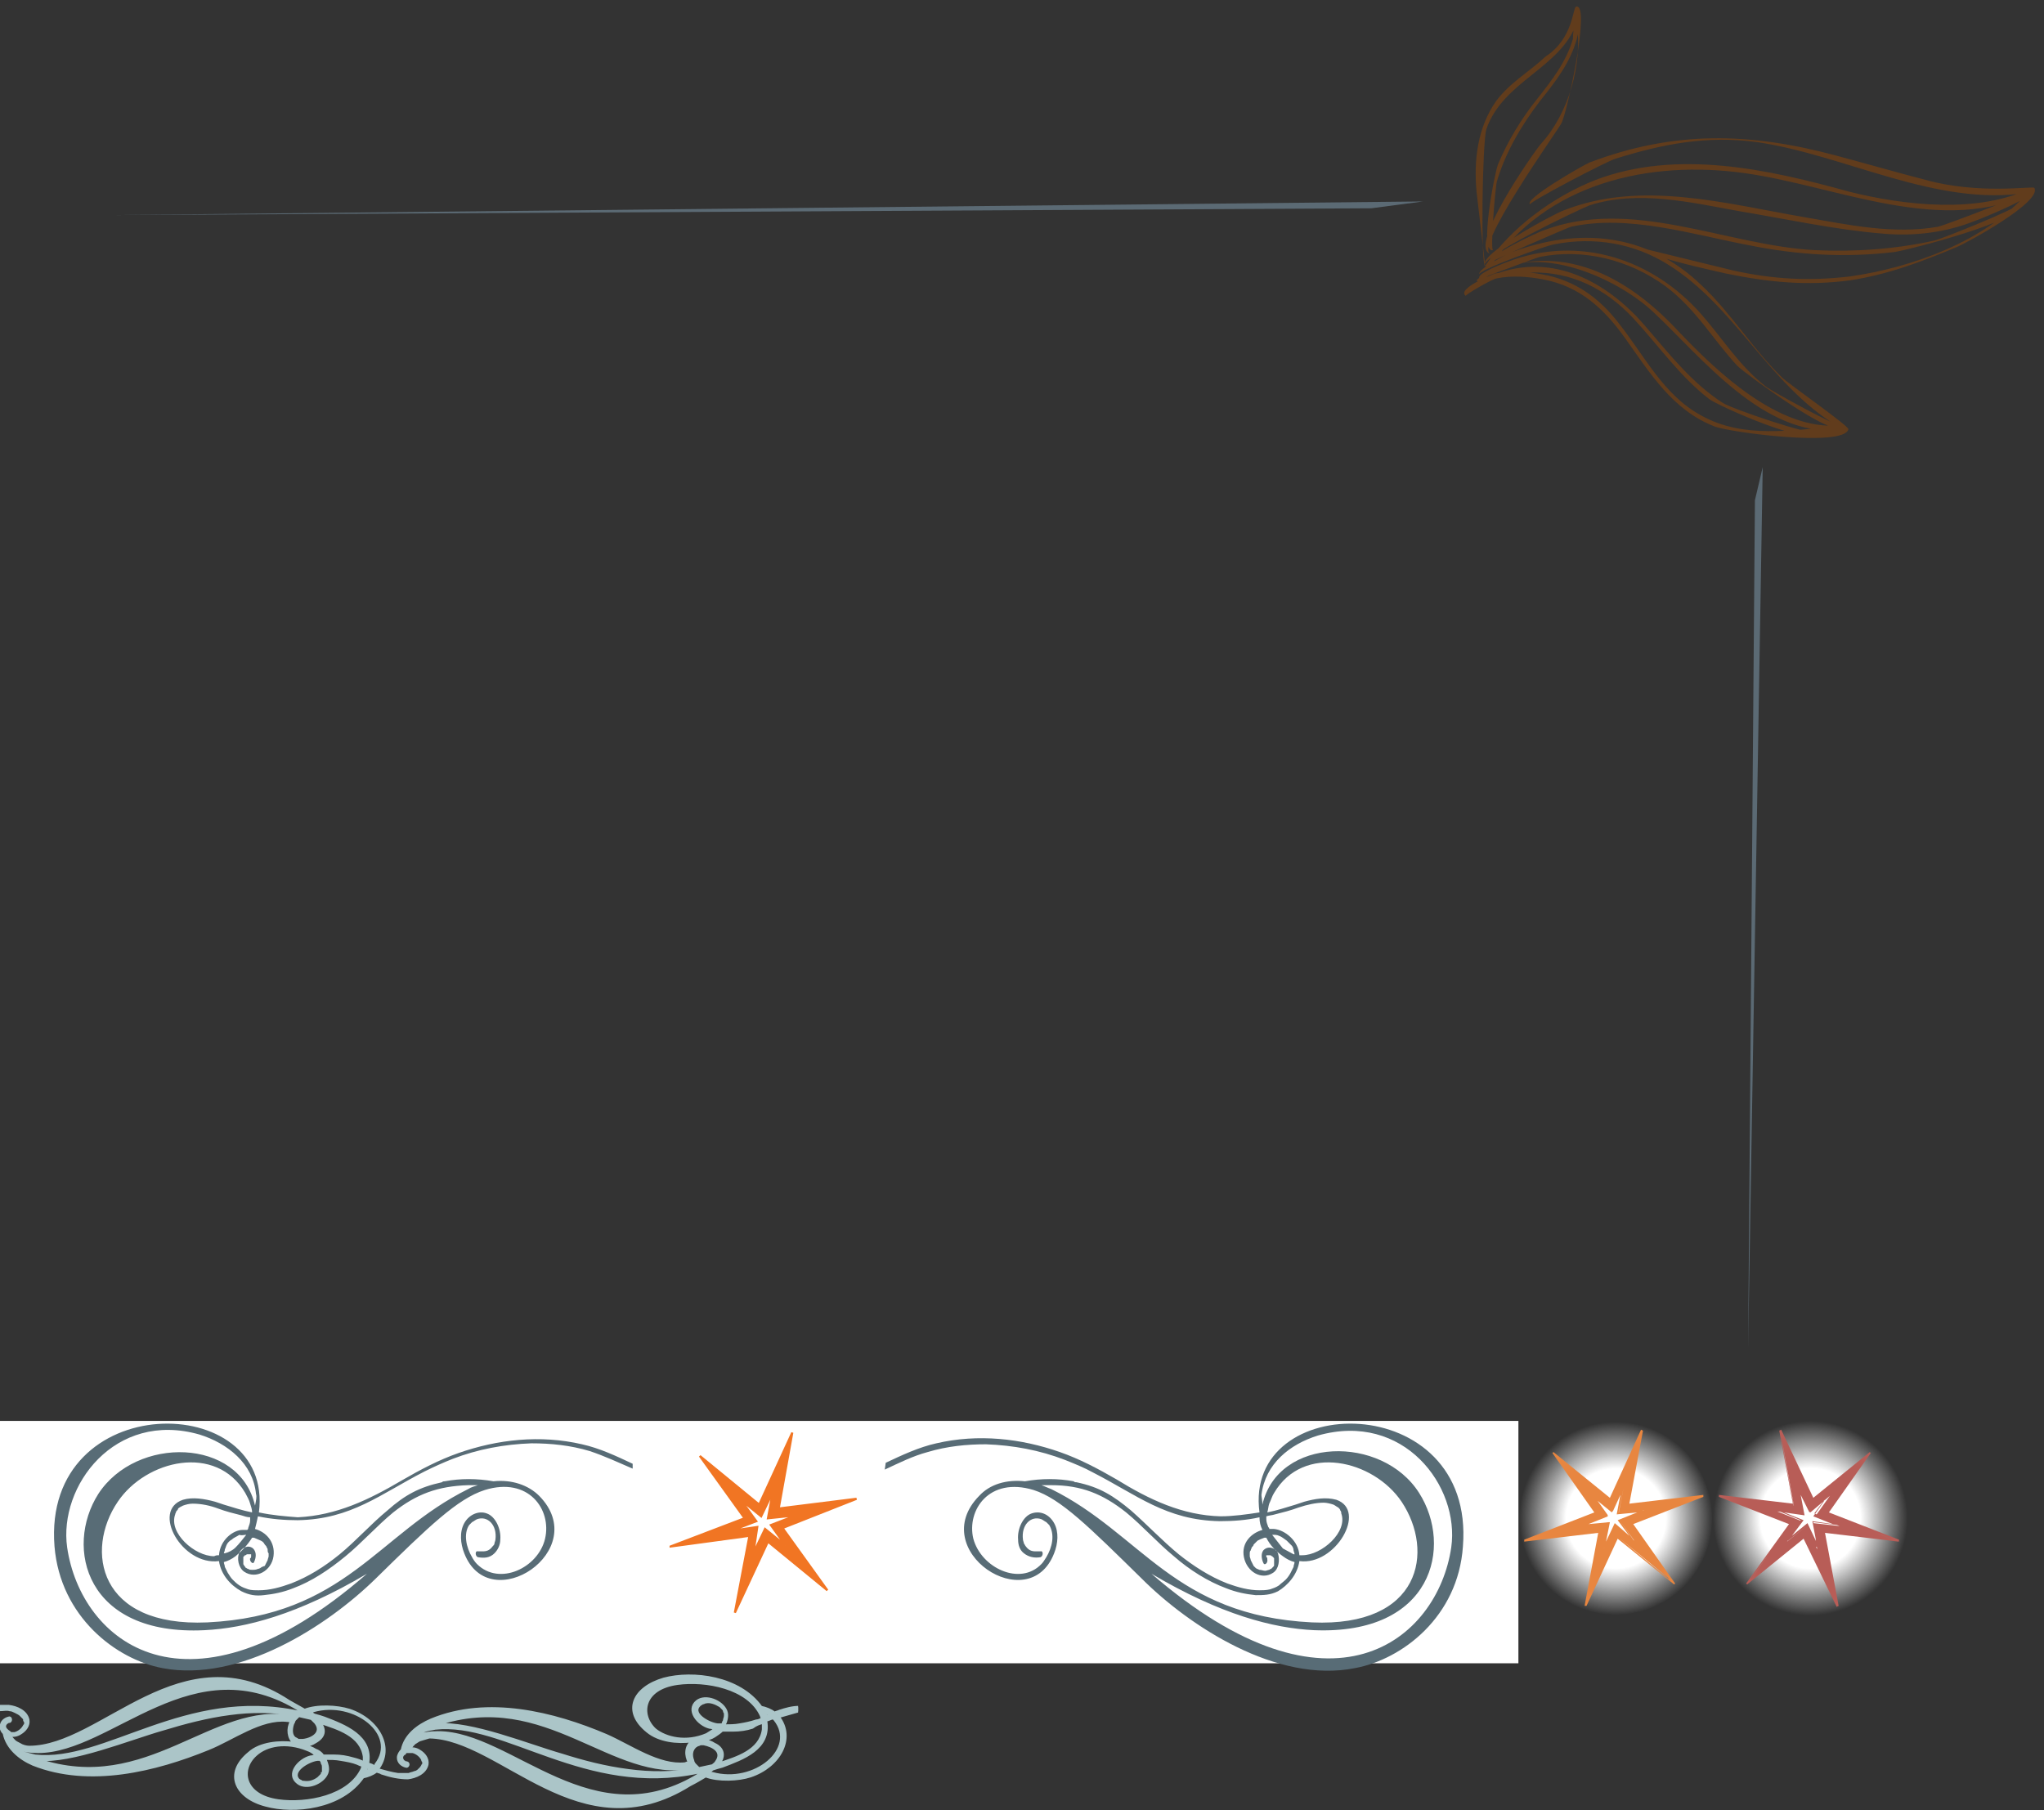 <?xml version="1.0" encoding="utf-8"?><!DOCTYPE svg PUBLIC "-//W3C//DTD SVG 1.1//EN" "http://www.w3.org/Graphics/SVG/1.1/DTD/svg11.dtd"><svg width="210" height="186" viewBox="0 0 210 186" xmlns="http://www.w3.org/2000/svg" xmlns:xlink="http://www.w3.org/1999/xlink"><rect x="0" y="0" width="210" height="186" fill="#333333" stroke="none"/><svg viewBox="29 5 82 14" enable-background="new 29 5 82 14" width="82" height="14" id="scroll" y="172"><path fill="none" d="M104.3 6.6c-.2-.1-.3-.2-.5-.2-.2-.1-.4-.1-.6-.2.1.3.2.5.3.8.3-.1.5-.3.8-.4zM0 8.8c0 .1 0 .1 0 0v-.1.1z"/><path fill="#ABC5C8" stroke="#ABC5C8" stroke-width=".25" stroke-miterlimit="10" d="M109.1 8.8c-.2.1-.4.1-.5.2-.4-.3-.9-.5-1.4-.6-2.2-3.1-7-3.7-10-2.9-3.1.9-4.3 3.3-1.7 5.4 1.2 1 3.1 1.2 4.6 1-.7.5-.7 1.5-.3 2.2-.1 0-.2 0-.4.1-2.7.3-5.6-1.8-8.1-2.9-5.4-2.3-12.2-4-18-1.6-1.4.6-2.7 1.6-3 3.1-.2.2-.4.5-.4.8 0 .5.4.8.8.9.2.1.4-.3.1-.4h-.1c-.1 0-.1-.1-.2-.1l-.1-.1c-.2-.3-.1-.5.1-.7.1 0 .1 0 .1-.1 0 0 .1-.1.2-.1h.6c.4.1.8.4 1 .8 0 .1 0 .1.1.2v.2c0 .1 0 .1-.1.2 0 .1-.1.1-.1.2l-.3.3c-.1.1-.3.2-.4.2-.2.1-.4.1-.6.2h-1.1c-.7-.1-1.4-.3-2.1-.5 1.7-2.2.1-5.1-2.9-6.1-1.3-.4-3.3-.5-4.6 0-.5-.3-1.1-.6-1.6-.9C47.6.5 39.5 12.5 32 12.5c-.3 0-.7-.1-1-.3-.2-.1-.4-.2-.5-.3-.1-.1-.3-.3-.5-.6.4.1.8 0 1.1-.2.5-.3.9-.8.8-1.4-.2-.9-1.2-1.3-2-1.4H29v.4c.3 0 .7-.1 1 0 .2 0 .4.1.6.2.2.1.4.2.5.3l.3.3c.1.1.1.1.1.2s0 .1.1.2v.2c0 .1 0 .1-.1.2-.2.4-.6.7-1 .8h-.3c-.1 0-.2 0-.2-.1-.3-.2-.7-.5-.4-.9l.1-.1c.1 0 .1-.1.2-.1h.1c.2-.1.1-.5-.1-.4-.4.1-.8.4-.8.9v.1c0 .2.1.4.3.6.3 1.5 1.6 2.6 3 3.2 5.8 2.3 12.6.6 18-1.6 2.5-1 5.4-3.2 8.1-2.9.1 0 .2 0 .4.1-.4.7-.3 1.7.3 2.2-1.5-.2-3.5 0-4.6 1-2.6 2.1-1.4 4.6 1.7 5.4 2.9.8 7.8.3 10-2.9.5-.1 1-.3 1.4-.6.2.1.4.1.5.2.9.3 1.8.5 2.7.5.8-.1 1.8-.5 2-1.4.1-.6-.3-1.1-.8-1.4-.3-.2-.7-.3-1-.2.2-.3.4-.5.5-.6.2-.1.3-.2.5-.3.3-.1.7-.2 1-.3 7.4.1 15.5 12 26.8 4.9.6-.3 1.1-.6 1.6-.9 1.3.5 3.4.4 4.6 0 3-1 4.6-3.9 2.9-6.1l2.1-.6v-.4c-.7 0-1.4.2-2 .4zm-77.7 4.3c-.2-.1-.5-.2-.7-.4l-.2-.2c.7.4 1.6.5 2.4.5 7.6 0 15.9-11.2 27-4.2-.1 0-.1.1-.2.1-11.7-2.5-19.9 5.3-27.1 4.5l-1.2-.3zm1.5.7c3.5.3 9.3-2.1 12.8-3.1 2.3-.7 4.6-1.3 6.9-1.6 2.2-.3 4.5-.3 6.7.1l-.2.2c-8.2-1.6-14.9 8.2-26.2 4.4zm26.2-3.7c.1-.1.1-.3.2-.4l.3-.3.1-.1c.4.1.9.2 1.3.3l.4.4c.8 1-.3 1.7-1.3 1.8h-.3c-.1 0-.2 0-.3-.1-.1 0-.1-.1-.2-.1-.4-.3-.4-.9-.2-1.5zm7.1 4.6c-1.3 2.9-5.7 3.7-8.6 3.3-3.6-.5-4-3.2-2.3-4.7 1.1-1 3.1-1.4 5.3-.5.3.1.6.3.8.5l.1.1c-.2 0-.4.1-.6.1-1.2.3-2.5 1.8-1.3 2.7.9.7 2.6 0 3-1 .2-.5 0-1-.2-1.5.5 0 1.1 0 1.6.1.6.1 1.2.2 1.7.4.2.1.4.2.6.2-.1.2-.1.2-.1.3zm-4.6-.9h.3c.1.1.2.3.2.4.1.1.1.3.1.5v.3c0 .1 0 .2-.1.2 0 .1-.1.2-.1.2l-.3.3c-.4.3-.9.5-1.5.4-.1 0-.2 0-.3-.1-.1 0-.1-.1-.2-.1-.9-.9 1-2 1.9-2.1zm4.8.3c-.4-.2-.7-.3-1.1-.4-.7-.2-1.3-.3-2-.3h-1.1c-.2-.3-.5-.5-.8-.6-.3-.2-.6-.3-1-.4.4-.1.7-.2 1-.4.9-.5 1.1-1.2.5-2 1.8.6 4.2 1.3 4.5 3.5v.6c0-.1 0-.1 0 0zm.4.8c-.1 0-.2.1-.3.1.1-.1.1-.3.2-.4.2.1.3.1.5.2-.2.1-.3.1-.4.1zm.7-.4c-.1 0-.2-.1-.2-.1-.2-.1-.3-.1-.5-.2.5-2.8-2.4-3.9-4.5-4.7-.3-.1-.6-.2-1-.3-.2-.1-.3-.2-.5-.3.1 0 .3 0 .4-.1 4.2-1.2 8.8 2.4 6.4 5.5 0 .1-.1.2-.1.2zm40.4-5.4c.1 0 .2.1.3.1-.2.1-.3.1-.5.2 0-.2-.1-.3-.2-.5.1.1.2.1.4.2zm-.5.9v.7c-.3 2.2-2.7 2.9-4.5 3.5.6-.8.4-1.6-.5-2-.3-.2-.6-.3-1-.4.3-.1.7-.2 1-.4.3-.2.6-.4.8-.6h1.1c.7 0 1.4-.1 2-.3.4-.3.7-.4 1.1-.5zm-4.7.2c-.9-.1-2.9-1.2-1.7-2.1.1 0 .1-.1.2-.1s.2-.1.3-.1c.5-.1 1 .1 1.5.4l.3.3c.1.1.1.2.1.2 0 .1.1.2.1.2v.3c0 .2-.1.3-.1.5-.1.1-.1.3-.2.4h-.5zm-6.4.5C94.7 9.2 95 6.5 98.6 6c2.9-.4 7.3.4 8.6 3.3 0 .1.1.2.1.3-.2.1-.4.2-.6.2-.6.2-1.1.3-1.7.4-.5.1-1.1.1-1.6.1.2-.4.4-1 .2-1.5-.4-1-2.1-1.7-3-1-1.1.9.1 2.4 1.3 2.7.2 0 .4.1.6.1l-.1.1c-.3.2-.5.3-.8.5-2.1.9-4.2.4-5.3-.5zm3.8 3.9c.1.1.1.2.2.2-2.2.4-4.5.4-6.7.1-2.4-.3-4.7-.9-6.9-1.6-3.5-1-9.3-3.4-12.8-3.1 11.3-3.8 18 6 26.2 4.4zM74 11c-.8 0-1.7.1-2.4.5l.2-.2c.2-.2.4-.3.7-.4.4-.2.8-.2 1.2-.3 7.2-.8 15.4 7 27.1 4.5.1 0 .1.1.2.1-11.1 7-19.4-4.2-27-4.2zm26.8 3.7l-.1-.1-.3-.3c-.1-.1-.2-.3-.2-.4-.2-.5-.2-1.1.3-1.5.1 0 .1-.1.2-.1s.2-.1.3-.1h.3c1 .2 2 .8 1.3 1.8-.1.2-.3.3-.4.4-.5.1-.9.2-1.4.3zm1.4.5c-.1 0-.3 0-.4-.1.2-.1.3-.2.4-.3.3-.1.6-.2 1-.3 2.1-.8 5-1.8 4.5-4.7.2-.1.3-.1.5-.2.1 0 .2-.1.2-.1l.2.2c2.4 3-2.1 6.7-6.4 5.5z"/></svg><svg viewBox="15 15 20 20" enable-background="new 15 15 20 20" width="20" height="20" id="star-corner-orange" x="156" y="146"><radialGradient id="ba" cx="25.021" cy="26.979" r="9.938" gradientTransform="matrix(1 0 0 -1 0 52)" gradientUnits="userSpaceOnUse"><stop offset=".515" stop-color="#fff"/><stop offset="1" stop-color="#fff" stop-opacity="0"/></radialGradient><circle fill="url(#ba)" cx="25" cy="25" r="9.9"/><path fill="#E88640" d="M15.6 27.3l7.3-2.8-4.4-6.2 5.9 4.8 3.3-7.1-1.4 7.6 7.7-.9-7.3 2.8 4.4 6.2-5.9-4.8-3.3 7.1 1.4-7.6-7.7.9zm8.2.8l1.1-2.4 2 1.6-1.5-2.1 2.5-1-2.6.3.5-2.6-1.1 2.4-2-1.7 1.5 2.1-2.5 1 2.6-.3-.5 2.7zM22 34h-.2l1.4-7.5-7.6.9v-.2l7.2-2.8-4.3-6.1.1-.1 5.8 4.7 3.2-7 .2.1-1.4 7.5 7.6-.9v.2l-7.2 2.8 4.3 6.1-.1.1-5.8-4.7L22 34zm1.4-7.7l-1.3 7 3-6.5.1.1 5.3 4.4-4.1-5.7 6.7-2.6-7.1.9 1.3-7-3 6.5-5.3-4.6 4.1 5.7-6.7 2.6 7-.8zm.5 1.8l-.2-.1.4-2.5-2.5.3v-.2l2.4-1-1.5-2 .1-.1 1.9 1.6 1.1-2.3.2.1-.5 2.5 2.5-.3v.2l-2.4.9 1.4 2-.1.1-1.7-1.5-1.1 2.3zm.5-2.7l-.4 2 .9-1.9 1.5 1.3-1.2-1.6 2-.8-2.1.2.4-2.1-.9 1.9-1.6-1.3 1.2 1.7-2 .8 2.2-.2z"/></svg><svg viewBox="15 15 20 20" enable-background="new 15 15 20 20" width="20" height="20" id="star-corner-red" x="176" y="146"><radialGradient id="ca" cx="25" cy="27" r="9.995" gradientTransform="matrix(1 0 0 -1 0 52)" gradientUnits="userSpaceOnUse"><stop offset=".515" stop-color="#fff"/><stop offset="1" stop-color="#fff" stop-opacity="0"/></radialGradient><circle fill="url(#ca)" cx="25" cy="25" r="10"/><path fill="#B85D57" d="M26.3 26.4l1.4 7.7-3.3-7.1-5.9 4.8 4.4-6.2-7.3-2.8 7.7.9-1.4-7.7 3.3 7.1 5.9-4.8-4.4 6.2 7.3 2.9-7.7-1zm-1-.9l2.7.3-2.5-1 1.5-2.1-2 1.7-1.2-2.4.5 2.6-2.7-.3 2.5 1-1.5 2.1 2-1.6 1.1 2.4-.4-2.7zM24.3 27.1l-5.8 4.7-.1-.1 4.4-6.1-7.2-2.8v-.2l7.6.9-1.4-7.5.2-.1 3.3 7 5.8-4.7.1.1-4.3 6.1 7.2 2.8v.2l-7.6-.9 1.4 7.5-.2.1-3.4-7zm9 0l-6.8-2.6 4.1-5.7-5.5 4.5-3.1-6.6 1.3 7.1-7.1-.9 6.8 2.6-4.1 5.7 5.4-4.4.1-.1 3.1 6.6-1.3-7.1 7.1.9zm-8.7-1.3l-1.9 1.5-.1-.1 1.4-2-2.4-1V24l2.5.3-.5-2.5.2-.1 1.1 2.3 1.9-1.6.1.1-1.5 2 2.4 1v.2l-2.5-.3.4 2.5-.2.1-.9-2.2zm2.7-.2l-2-.8 1.2-1.7-1.6 1.3-.9-1.8.4 2.1-2.1-.3 2 .8-1.2 1.6 1.6-1.3.9 1.9-.4-2.1 2.1.3z"/></svg><svg width="156" height="26" viewBox="0 0 156 26" id="top-flourish" y="146"><path fill-rule="evenodd" clip-rule="evenodd" fill="#fff" d="M0 0h156v24.9H0z"/><g><path fill-rule="evenodd" clip-rule="evenodd" fill="#586C76" d="M130.3 14.2zm-.9-4.8c-1.3.2-2.7.4-4 .4-3.9-.1-7.3-1.7-10.7-3.8-1.9-1.1-3.8-2.1-5.8-2.8-4-1.4-8.4-1.9-12.7-.9-1.8.4-3.5 1.2-5.2 2l-.1.7c1.5-.7 2.9-1.4 4.4-1.8 2-.6 4-.8 6-.8 2.8.1 5.5.6 8.1 1.6 1 .4 2 .8 2.9 1.3 4.5 2.3 7.5 4.9 13 5 1.4 0 2.8-.1 4.1-.4 0 .5.1.9.3 1.3-1.1.3-2.2 1.3-1.9 2.8.3 1.5 1.8 2.4 3 1.6.6-.4.7-1.3.5-2-.2-.5-.9-.8-1.4-.4-.4.3-.3 1-.1 1.4.1.3.5 0 .4-.4 0-.1 0-.2-.1-.2v-.2h.4c.1 0 .1.1.2.1l.1.1.1.1v.7c0 .1 0 .1-.1.2l-.1.1-.1.1c-.1 0-.2.1-.2.1-.1 0-.3.1-.4.1-.2 0-.4-.1-.6-.1-.2-.1-.3-.1-.4-.2l-.2-.2-.3-.6c0-.1-.1-.3-.1-.4v-.3c0-.1 0-.2.1-.3 0-.1.1-.2.1-.3.1-.1.2-.2.2-.3l.4-.4c.2-.1.4-.2.7-.3h.2c.4.8 1 1.4 1.7 1.9.4.3.8.5 1.2.6 0 .2-.1.3-.1.5l-.3.6c-.1.2-.3.5-.5.7-.2.2-.5.4-.7.6-.3.2-.6.3-.9.4-.4.1-.8.1-1.1.1-1.1 0-2.2-.3-3.3-.7-1.8-.7-3.5-1.8-5-3-1.7-1.4-3.2-3-4.9-4.5-1.8-1.5-3.2-2.4-5.6-2.9-.1 0-.2 0-.3-.1-1.6-.3-3.3-.3-5 0-1.9-.2-3.6.3-4.7 1.5-5.5 5.6 5.1 12.6 7.7 5.9.4-1 .5-2.2 0-3.1-.5-.9-1.4-1.3-2.3-1-.9.3-1.5 1.6-1.4 2.7 0 .6.2 1.1.6 1.4.5.4 1.1.5 1.7.4.3-.1.3-.7 0-.6h-.5c-.4 0-.7-.1-1-.5-.1-.1-.1-.2-.2-.3 0-.1-.1-.3-.1-.4-.2-1.5.8-2.5 1.9-2.1.2.1.3.2.5.3l.3.3c.6 1 .3 2.3-.3 3.3-.2.3-.3.5-.5.7-2.2 2.3-6.2.4-7-2.6-.7-2.9 1.6-6.4 6.2-5 2.8.9 5.7 3.8 11.1 9.1 4.9 4.9 13.9 10.8 21.9 9.2 4.9-.9 10.6-5.3 11.1-12.5 1.3-16.3-22.6-16.1-20.9-3.5zm4.1 5c-.2 1.4-1.2 2.5-2.2 3.1-.8.4-1.5.4-2.3.4-1-.1-2-.3-3-.7-1.9-.7-3.8-1.9-5.4-3.3-1.7-1.4-3.2-3.1-4.9-4.5-2.4-1.9-4.6-2.8-7.7-2.8h-1c.3.1.7.3 1 .4 9.3 4.6 12.6 13 26.8 13.7 11.2.5 12.6-7.3 9.2-12.4-2.9-4.3-10.1-6-13.1-.9-.2.3-.3.7-.5 1.1-.1.3-.1.6-.2.9 1-.2 1.9-.5 2.9-.8l.9-.3c1.1-.3 2.2-.5 3.3-.2 3.2 1.1-.1 6.8-3.8 6.3zm0-.6c-.1-1.5-1.5-2.6-2.6-2.7h-.5c0-.1 0-.1-.1-.2-.1-.3-.2-.5-.2-.8v-.3c.3-.1.6-.1.9-.2.8-.2 1.6-.4 2.4-.7.9-.3 1.8-.5 2.6-.5.3 0 .7.1 1 .2.2.1.3.2.5.3.1.1.2.2.2.3.1.1.1.2.1.3.7 1.9-2 4.3-4 4.3h-.3zm-2.8-2.1c.3 0 .5 0 .7.1.3.1.5.3.8.5l.5.5c.1.1.2.3.2.5 0 .1.1.2.1.4h-.1c-.4-.2-.7-.4-1.1-.6-.4-.5-.7-.9-1.1-1.4zm-1-3.1c1.6-7 12.3-7.2 16.1-1.2 3.5 5.5 1.4 14.6-10.8 14.1-4.2-.2-9.6-1.6-16.7-5.8 18.5 16 29.4 6.8 30.8-2.7.9-6.3-4.9-14-13.7-11.5-2.9.9-5.4 2.9-5.8 6.1 0 .2.1.6.1 1z"/><path fill-rule="evenodd" clip-rule="evenodd" fill="#586C76" d="M25.7 14.2zm.9-4.8c1.6-12.6-22.3-12.8-21 3.5.6 7.2 6.3 11.6 11.1 12.5 7.9 1.5 16.9-4.3 21.9-9.2C44.1 10.8 47 8 49.8 7.1c4.5-1.4 6.9 2 6.2 5-.7 3-4.7 4.9-7 2.6-.2-.2-.4-.5-.5-.7-.6-1-.9-2.4-.3-3.3l.3-.3c.2-.1.3-.2.5-.3 1.1-.4 2.1.6 1.9 2.1 0 .1-.1.3-.1.4 0 .1-.1.2-.2.3-.3.4-.6.5-1 .5h-.5c-.3-.1-.3.5 0 .6.6.1 1.2.1 1.7-.4.3-.3.6-.8.6-1.4.1-1.1-.5-2.4-1.4-2.7-.8-.3-1.8.1-2.3 1-.5.9-.4 2.1 0 3.1 2.6 6.7 13.2-.3 7.7-5.9-1.1-1.1-2.8-1.7-4.7-1.5-1.7-.3-3.4-.3-5 0-.1 0-.2 0-.3.1-2.3.5-3.8 1.3-5.6 2.9-1.7 1.4-3.2 3.1-4.9 4.5-1.6 1.3-3.2 2.3-5 3-1.1.4-2.2.7-3.3.7-.4 0-.8 0-1.1-.1-.3-.1-.6-.2-.9-.4-.3-.2-.5-.4-.7-.6-.2-.2-.3-.4-.5-.7l-.3-.6c0-.2-.1-.3-.1-.5.4-.1.8-.3 1.2-.6.6-.5 1.2-1.1 1.7-1.9h.2c.2.1.5.2.7.3.2.1.3.2.4.4.1.1.2.2.2.3.1.1.1.2.1.3 0 .1 0 .2.1.3v.3c0 .1-.1.3-.1.4l-.3.6c-.1 0-.2.1-.3.1-.1.1-.3.2-.4.2-.2.1-.4.1-.6.1-.1 0-.3 0-.4-.1-.1 0-.2-.1-.2-.1-.1 0-.1-.1-.1-.1l-.1-.1c0-.1-.1-.1-.1-.2V14s0-.1.1-.1c0-.1.1-.1.1-.1.1 0 .1-.1.2-.1h.4v.2c0 .1 0 .2-.1.2-.1.3.3.7.4.4.2-.4.3-1-.1-1.4-.5-.4-1.1-.1-1.4.4-.3.6-.1 1.6.5 2 1.2.8 2.8-.1 3-1.6.2-1.5-.8-2.5-1.9-2.8.1-.4.2-.8.3-1.3 1.4.3 2.8.4 4.1.4 5.5-.1 8.5-2.7 13-5 1-.5 1.9-.9 2.9-1.3 2.6-1 5.3-1.5 8.1-1.6 2 0 4 .2 6 .8 1.5.5 3 1.2 4.4 1.8v-.5c-1.7-.8-3.4-1.6-5.2-2-4.3-1-8.7-.5-12.7.9-2 .7-3.9 1.7-5.8 2.8-3.4 2-6.7 3.6-10.7 3.8-1.3-.1-2.6-.2-4-.5zm-4.1 5c-3.8.5-7-5.2-3.7-6.3 1-.3 2.2-.1 3.3.2l.9.3c1 .3 1.9.6 2.9.8 0-.3-.1-.6-.2-.9-.1-.4-.3-.7-.5-1.1-3-5.1-10.2-3.4-13.1.9-3.4 5-2 12.9 9.2 12.4C35.5 20 38.8 11.6 48.1 7c.3-.2.7-.3 1-.4h-1c-3.1.1-5.3.9-7.7 2.8-1.7 1.4-3.2 3.1-4.9 4.5-1.7 1.4-3.5 2.6-5.4 3.3-1 .4-2 .6-3 .7-.8.1-1.5 0-2.3-.4-1.1-.6-2.1-1.7-2.3-3.1zm0-.6c-.2 0-.3 0-.5.1-2 0-4.7-2.4-4-4.3 0-.1.1-.2.1-.3.1-.1.2-.2.2-.3.1-.1.3-.2.5-.3.3-.1.6-.2 1-.2.9 0 1.8.2 2.6.5s1.6.5 2.4.7c.3.1.6.2.9.2v.3c0 .3-.1.5-.2.8 0 .1 0 .1-.1.2h-.5c-.9 0-2.3 1-2.4 2.6zm2.8-2.1c-.4.5-.7.9-1.1 1.3-.3.3-.7.5-1.1.6H23c0-.1.1-.2.1-.4.1-.2.1-.3.2-.5s.3-.4.5-.5c.2-.2.5-.3.8-.5.2.1.5 0 .7 0zm1-4.2c-.3-3.1-2.9-5.2-5.8-6.1C11.8-1.1 6 6.7 6.9 13c1.4 9.6 12.3 18.8 30.8 2.7-7.1 4.2-12.5 5.6-16.7 5.8-12.2.6-14.4-8.5-10.9-14 3.9-6 14.5-5.8 16.1 1.2.1-.5.2-.9.1-1.2z"/><path fill-rule="evenodd" clip-rule="evenodd" fill="#F17523" stroke="#F17523" stroke-width=".22" d="M68.9 12.9l7.6-2.9-4.6-6.4 6.1 5 3.4-7.4L80 9l8-1-7.6 3 4.6 6.4-6.1-5-3.4 7.3 1.5-7.9-8.1 1.1zm8.5.7l1.2-2.5 2.1 1.7-1.5-2.1 2.6-1-2.9.3.5-2.7-1.2 2.5-2.1-1.7 1.6 2.2-2.6 1 2.7-.4-.4 2.7z"/></g></svg><svg width="210" height="146" viewBox="0 0 210 146" id="top-right-leaf"><path fill="#5B6A74" d="M181.1 48l-1.5 90.6.7-87.2z"/><path fill="#5B6A74" d="M11.5 22.1l134.7-1.4-5.3.7z"/><g fill="#613C1C"><path d="M161.9.7c-.3.1-.3 3.3-3.1 5.1-1.7 1.6-3.7 2.7-5.1 4.6-1.9 2.7-2.3 6.1-2 9.3.1.8.9 7.7.9 7.7-.5-.1-.3-12.7.1-14.1 1.7-5 7.7-6.3 9.3-11 .6 4.3-.8 9.3-3.7 12.5-.7.8-7.7 10.8-5.1 11.3-2-.3 6.7-12.5 7.2-13.4.6-1 3.1-12.6 1.5-12M155.1 26c-.4.2-3.4 1.7-3.1 2.2-.3-.4 6.9-3 7.7-3.1 4.1-.8 8.2-.1 11.7 2.1 6.9 4.3 10.3 12.3 17.4 16.6-4.7.4-9.7 1.3-14-1.1-3.9-2.1-5.8-6.1-8.5-9.5-2-2.6-4.5-4.4-7.8-5-1.6-.3-3.3-.4-4.9-.1-.3.1-4 1.6-3 2.3-.1-.1 2.8-1.8 3.2-1.8 1.5-.3 3.1-.2 4.7.1 3.8.7 6.3 3 8.5 6.1 2.5 3.5 4.8 7.3 9.1 9 1.4.6 13.4 2.2 13.8.3.1-.3-6.2-4.7-6.8-5.3-3-2.9-5.2-6.6-8.3-9.5-5.6-5.4-12.7-6-19.7-3.3M163.3 16.7c-.7.3-6.8 3.8-6.1 4.3-.2-.2 8-4.5 8.8-4.7 4.8-1.5 9.4-2.4 14.5-1.7 9 1.3 18.5 6.7 27.8 5.2-4.3 5-11.9 7.7-18.2 8.6-4.2.5-7.9.3-12-.6-.8-.2-9-2.2-9-2.2-.2.7 7.4 2.3 8.2 2.5 4.4.9 8.3 1.3 12.8.7 3.9-.6 7.3-1.9 10.9-3.4 1-.4 8.9-4.7 8-6.1-.1-.2-5.7.7-11.1-.8-3.1-.8-6.2-1.7-9.2-2.5-8.9-2.4-16.7-2.6-25.4.7M153.4 27.8c-.6.2-1.2.5-1.7 1l.3.3c4.8-4.8 14-.7 17.9 3 5 4.7 11.3 12.8 19.1 12.1v-.5c-6.2.6-12.6-5.5-16.5-9.6-5-5.4-11.5-9.2-19.1-6.3M163.9 18.5c-4.3 1.7-8.7 4.9-11.3 8.8.1.1.3.2.4.3 5.7-8.8 16.5-11.2 26.3-9.8 9.4 1.3 20.4 6.6 29.6 1.9-.1-.1-.1-.3-.2-.4-5.4 2.7-13.1 1.8-18.7.4-8.3-2.3-17.7-4.4-26.1-1.2M160.7 21.6c-.9.3-9 4.6-8.1 5.7-.7-.9 9.7-5.8 10.7-6.2 5-1.6 10.4-.3 15.4.6 4.8.8 9.8 1.9 14.7 2.3 3.2.3 6.5-.1 9.5-1.3.6-.2 6.5-2.6 6-3.2.1.1-8.9 3.6-9.8 3.8-4.6.8-9.2-.2-13.8-1-8.1-1.4-16.7-3.8-24.6-.7M162 1.6c-.3.1-.4 2.2-.4 2.4-.7 2.4-2.2 4.3-3.7 6.2-1.6 2-3 4.3-4 6.7-.3.7-2 9.2-.5 8.8-.3.1.2-6.4.4-7.1.9-3 2.5-5.7 4.4-8.2 1.6-2 3.1-3.9 3.8-6.4 0 0 .7-2.7 0-2.4M154.9 26.9s-3.3 1.2-2.9 1.7c.1.1 5.7-2.1 6.2-2.2 4.5-.9 9.2.3 12.9 3 3.1 2.3 4.9 5.5 7.4 8.2.7.7 10.3 7.8 10.6 6.1-.1.3-7.1-3.5-7.7-4-2.7-2.1-4.4-4.9-6.6-7.4-5-5.7-12.6-8.2-19.9-5.4M158.5 23.7c-.3.1-5.7 2.5-5.2 3.2-.1-.1 7.5-3.4 8.1-3.6 5.9-1.3 12.5.8 18.3 1.9 5 1 9.8 1.3 14.9.7 1-.1 14-3.4 12.7-4.9.3.3-7.7 3.5-8.5 3.7-4 .9-8.2 1.2-12.4 1-9.1-.5-18.8-5.5-27.9-2M154.1 28c-.5.2 2.9 0 3.2 0 4.2-.1 7.7 1.7 10.5 4.7 2.6 2.8 4.8 6 7.8 8.3.9.7 10.6 5 10.6 3.3 0 .5-8.3-2.3-9.2-2.9-3.1-2-5.4-4.9-7.8-7.7-3.6-4.3-9.1-7.7-15.1-5.7"/></g></svg></svg>